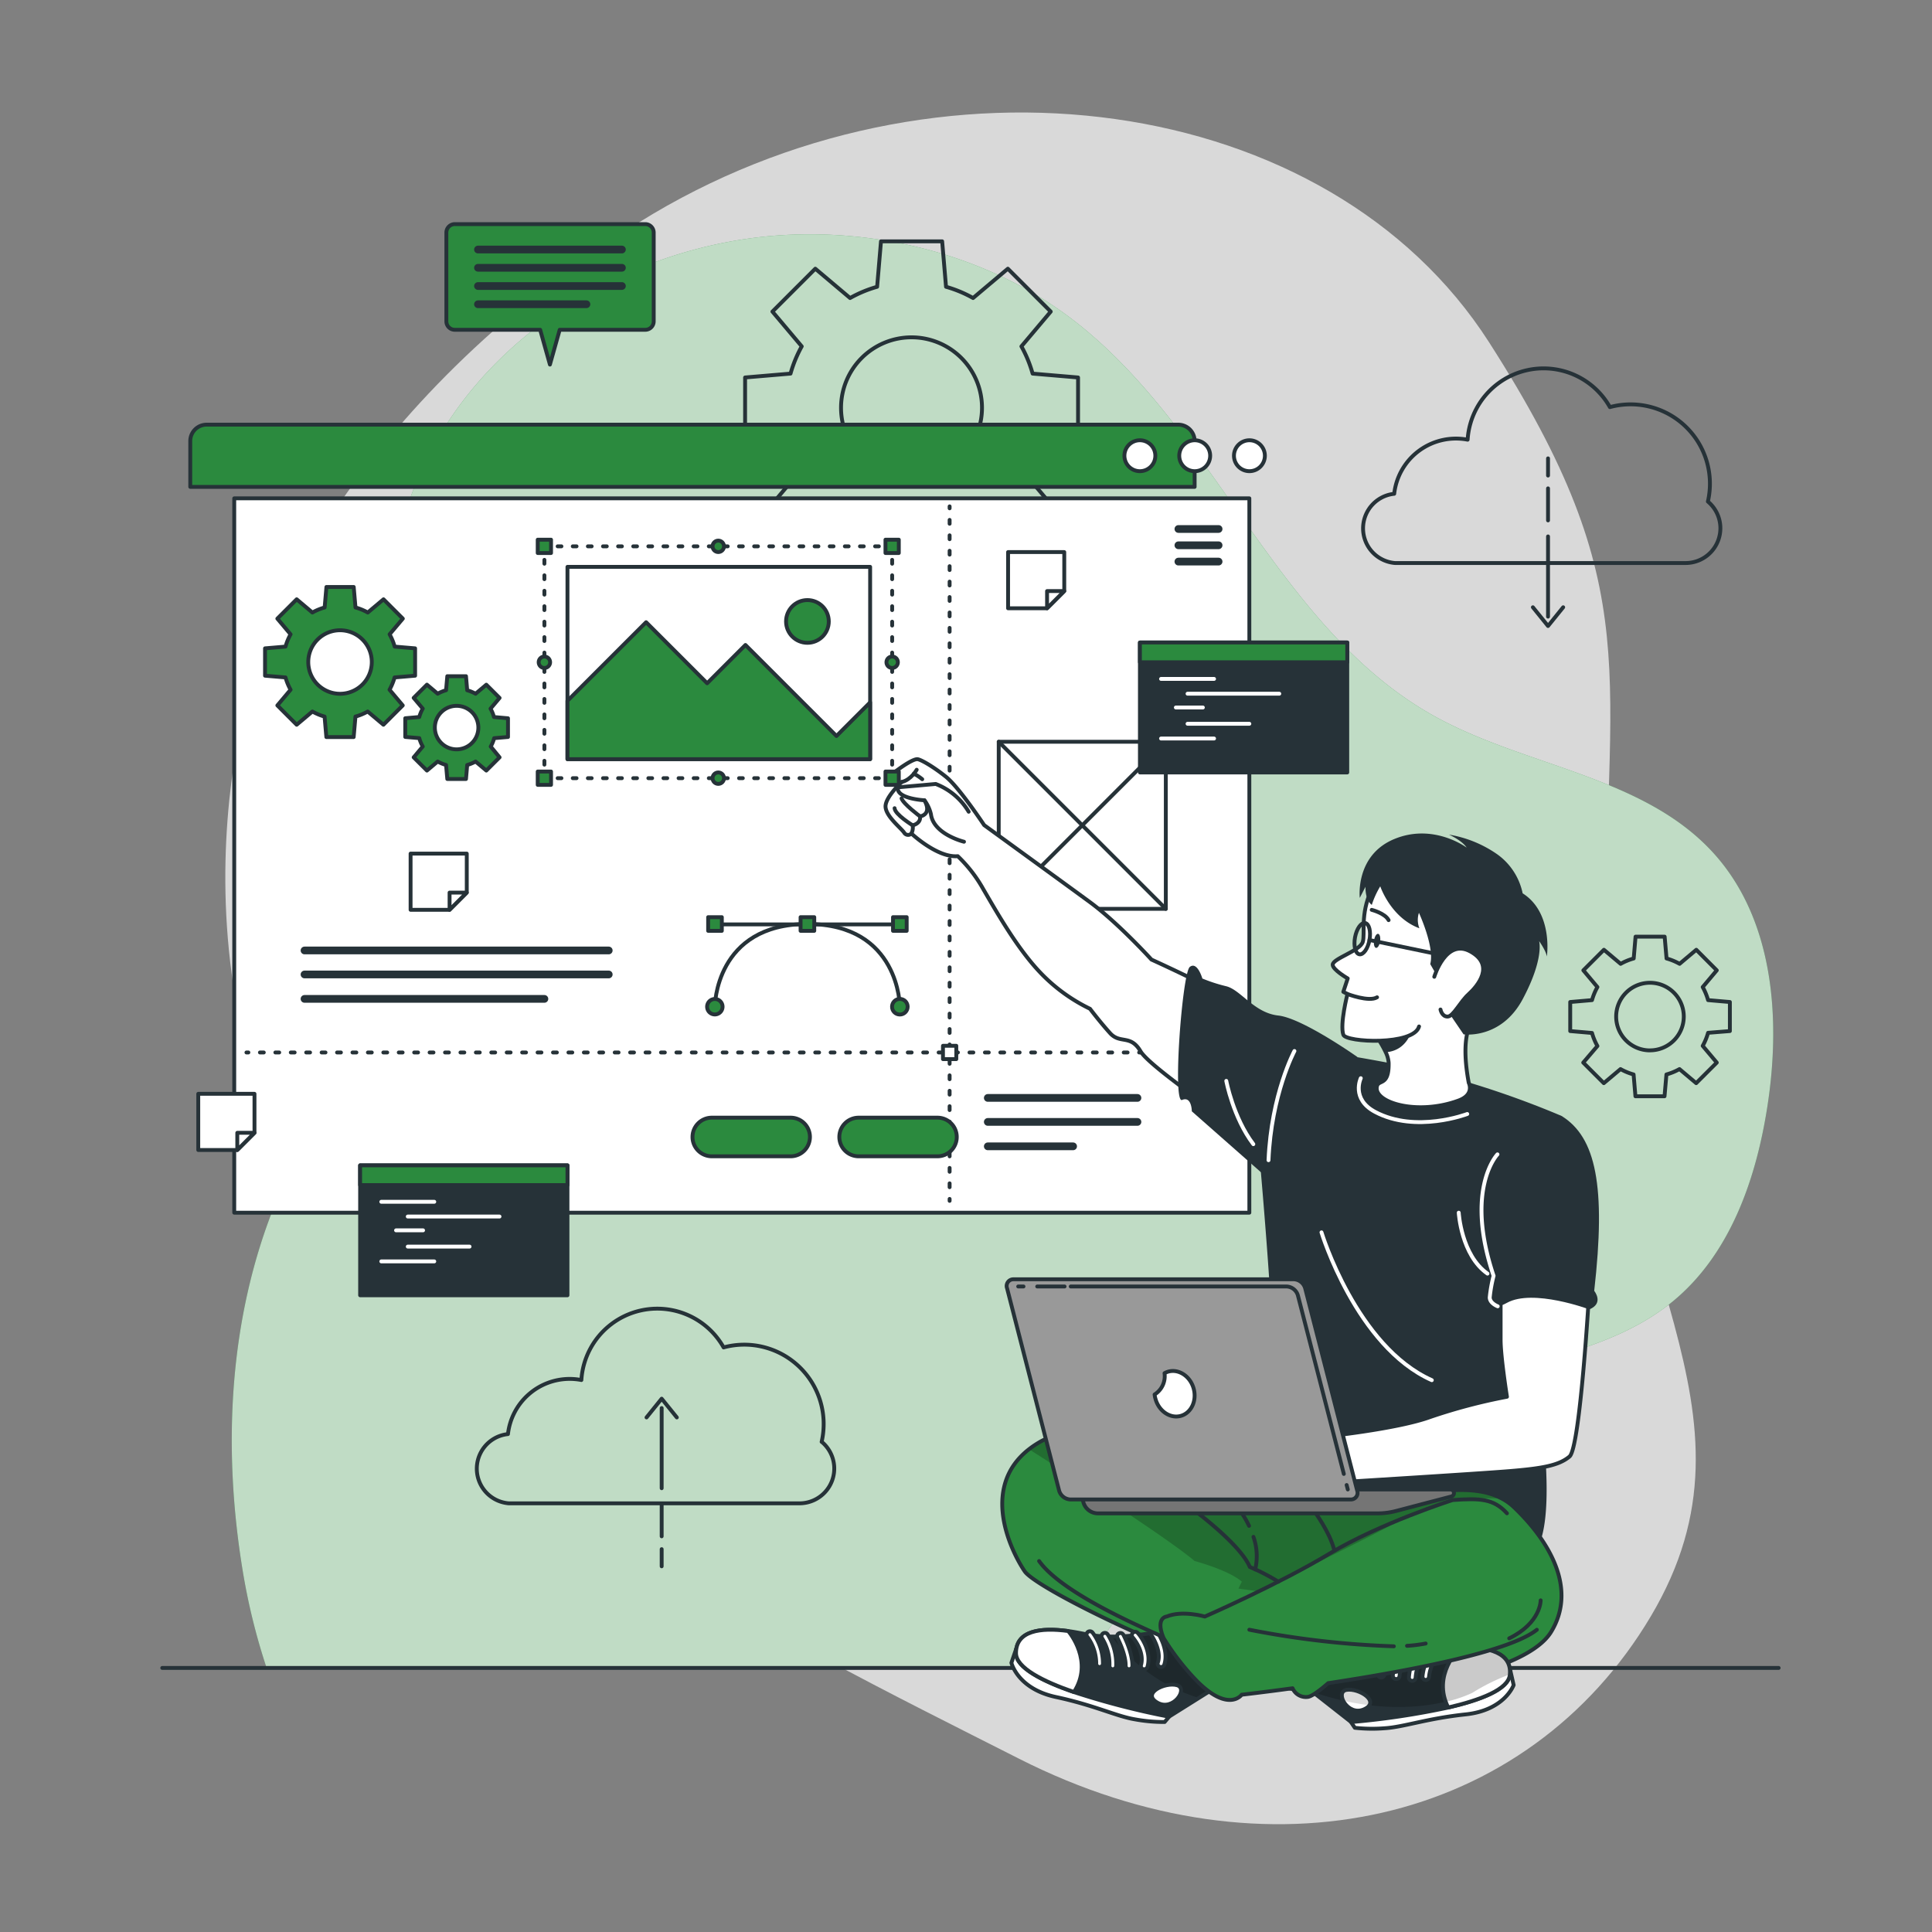 <svg xmlns="http://www.w3.org/2000/svg" viewBox="0 0 500 500">
    <rect x="0" y="0" width="500" height="500" fill="#808080" stroke="none"/>
    <defs>
        <clipPath id="freepik--clip-path--inject-2">
            <path d="M401.41,422.36c-6.77,11-41.12,16.21-59.87,15.72s-72.7-26-76.36-31.44c-3.39-5-11.72-21.57,1.12-31.58a24.88,24.88,0,0,1,3.46-2.24c8.79-4.76,67.25,10.25,67.25,10.25s3.62-2.29,4.95-2.12c4.08.52,7,3.82,15.24,6.17,5.77,1.65,21.52-4.69,31.58.76a13.88,13.88,0,0,1,3.06,2.22C401.24,399.08,408.17,411.33,401.41,422.36Z"
                  style="fill:#2B8A3E;stroke:#263238;stroke-linecap:round;stroke-linejoin:round"></path>
        </clipPath>
        <clipPath id="freepik--clip-path-2--inject-2">
            <path d="M332.16,431.92l17.52,13.75a200.72,200.72,0,0,0,25.12-3.76h0c8.3-1.92,15.55-4.67,15.94-8.45.61-5.74-5.53-7.31-12.82-7.09-1.36,0-2.76.14-4.17.28-11.67,1.25-26.51-5.19-26.51-5.19Z"
                  style="fill:#263238;stroke:#263238;stroke-linecap:round;stroke-linejoin:round"></path>
        </clipPath>
        <clipPath id="freepik--clip-path-3--inject-2">
            <path d="M348.49,437.34c-3.16.51.31,7,4.59,5S351.65,436.82,348.49,437.34Z"
                  style="fill:#fff;stroke:#263238;stroke-linecap:round;stroke-linejoin:round"></path>
        </clipPath>
        <clipPath id="freepik--clip-path-4--inject-2">
            <path d="M374.8,441.9c8.3-1.92,15.55-4.67,15.94-8.45.61-5.74-5.53-7.31-12.82-7.09C377.6,426.67,370.53,433.5,374.8,441.9Z"
                  style="fill:#fff;stroke:#263238;stroke-linecap:round;stroke-linejoin:round"></path>
        </clipPath>
        <clipPath id="freepik--clip-path-5--inject-2">
            <path d="M321.39,432.45l-18.86,11.83a201.2,201.2,0,0,1-24.59-6.37h0c-8.05-2.78-15-6.28-15-10.08,0-5.78,6.27-6.69,13.5-5.71,1.35.18,2.73.43,4.12.72,11.47,2.47,26.9-2.38,26.9-2.38Z"
                  style="fill:#263238;stroke:#263238;stroke-linecap:round;stroke-linejoin:round"></path>
        </clipPath>
    </defs>
    <g id="freepik--background-simple--inject-2">
        <path d="M67.93,167.09s-27.88,72,11.3,144.5S199.11,422.39,263.7,455.14s131.66,16.8,163.53-36.84-11.84-91.93-11.9-168.42,11.45-96.74-30-161.36-143.06-78.93-219.9-31S67.93,167.09,67.93,167.09Z"
              style="fill:#fff;opacity:0.7"></path>
        <path d="M69,431.66H280.19c.85-1.36,1.71-2.72,2.59-4.05,22.72-34.58,59.1-59.24,98.83-70.81,17.8-5.18,37.08-8.26,51.38-20.06,14.72-12.13,21.48-31.49,24.4-50.34,3.55-22.82,1.63-48.41-13.86-65.54-18.19-20.11-48.67-22.37-72.37-35.55-40.79-22.7-56.6-74.39-93.71-102.71C254,64.71,222.36,57.78,194,61.7c-40.19,5.57-78,32.5-89.35,72a99.64,99.64,0,0,0-3.44,35.42c1.81,23.55,6.88,47.4,2.1,70.53-5.27,25.49-21.85,47-31.76,71.09-12.34,30-14,63.6-8.77,95.58A164.67,164.67,0,0,0,69,431.66Z"
              style="fill:#2B8A3E"></path>
        <path d="M69,431.66H280.19c.85-1.36,1.71-2.72,2.59-4.05,22.72-34.58,59.1-59.24,98.83-70.81,17.8-5.18,37.08-8.26,51.38-20.06,14.72-12.13,21.48-31.49,24.4-50.34,3.55-22.82,1.63-48.41-13.86-65.54-18.19-20.11-48.67-22.37-72.37-35.55-40.79-22.7-56.6-74.39-93.71-102.71C254,64.71,222.36,57.78,194,61.7c-40.19,5.57-78,32.5-89.35,72a99.64,99.64,0,0,0-3.44,35.42c1.81,23.55,6.88,47.4,2.1,70.53-5.27,25.49-21.85,47-31.76,71.09-12.34,30-14,63.6-8.77,95.58A164.67,164.67,0,0,0,69,431.66Z"
              style="fill:#fff;opacity:0.7"></path>
    </g>
    <g id="freepik--Floor--inject-2">
        <line x1="41.99" y1="431.66" x2="460.31" y2="431.66"
              style="fill:none;stroke:#263238;stroke-linecap:round;stroke-linejoin:round"></line>
    </g>
    <g id="freepik--Graphics--inject-2">
        <path d="M279,113.39V97.69l-11.76-1a32.58,32.58,0,0,0-2.9-7.05l7.59-9-11.1-11.1-9,7.59a32,32,0,0,0-7-2.91l-1-11.76H228l-1,11.76a32,32,0,0,0-7,2.91l-9-7.59-11.1,11.1,7.59,9a32.58,32.58,0,0,0-2.9,7.05l-11.76,1v15.7l11.76,1a32.58,32.58,0,0,0,2.9,7l-7.59,9,11.1,11.1,9-7.59a32,32,0,0,0,7,2.91l1,11.76H243.7l1-11.76a32.31,32.31,0,0,0,7.05-2.91l9,7.59,11.1-11.1-7.59-9a32.58,32.58,0,0,0,2.9-7Zm-43.1,10.39a18.24,18.24,0,1,1,18.24-18.24A18.25,18.25,0,0,1,235.86,123.78Z"
              style="fill:none;stroke:#263238;stroke-linecap:round;stroke-linejoin:round"></path>
        <path d="M447.69,266.84v-7.52l-5.64-.49a15.92,15.92,0,0,0-1.39-3.38l3.64-4.33L439,245.8l-4.32,3.64a15.41,15.41,0,0,0-3.38-1.39l-.49-5.64h-7.53l-.48,5.64a15.21,15.21,0,0,0-3.38,1.39l-4.33-3.64-5.32,5.32,3.64,4.33a15.44,15.44,0,0,0-1.4,3.38l-5.64.49v7.52l5.64.49a15.44,15.44,0,0,0,1.4,3.38L409.74,275l5.32,5.32,4.33-3.64a15.21,15.21,0,0,0,3.38,1.39l.48,5.64h7.53l.49-5.64a15.41,15.41,0,0,0,3.38-1.39l4.32,3.64L444.3,275l-3.64-4.33a15.92,15.92,0,0,0,1.39-3.38Zm-20.67,5a8.75,8.75,0,1,1,8.74-8.75A8.75,8.75,0,0,1,427,271.83Z"
              style="fill:none;stroke:#263238;stroke-linecap:round;stroke-linejoin:round"></path>
        <path d="M442,129.8a20.53,20.53,0,0,0-25.36-24.44,19.7,19.7,0,0,0-36.82,8.43,16.08,16.08,0,0,0-19,14,9,9,0,0,0,.2,17.92h75.28A9,9,0,0,0,442,129.8Z"
              style="fill:none;stroke:#263238;stroke-linecap:round;stroke-linejoin:round"></path>
        <line x1="400.63" y1="138.83" x2="400.63" y2="159.58"
              style="fill:none;stroke:#263238;stroke-linecap:round;stroke-linejoin:round"></line>
        <line x1="400.63" y1="126.39" x2="400.63" y2="134.68"
              style="fill:none;stroke:#263238;stroke-linecap:round;stroke-linejoin:round"></line>
        <line x1="400.63" y1="118.63" x2="400.63" y2="123.07"
              style="fill:none;stroke:#263238;stroke-linecap:round;stroke-linejoin:round"></line>
        <polyline points="396.71 157.16 400.63 162.01 404.55 157.16"
                  style="fill:none;stroke:#263238;stroke-linecap:round;stroke-linejoin:round"></polyline>
        <path d="M212.64,373.15a20.54,20.54,0,0,0-25.37-24.44,19.69,19.69,0,0,0-36.81,8.44,16.27,16.27,0,0,0-3-.29,16.09,16.09,0,0,0-16,14.28,9,9,0,0,0,.19,17.92H207a9,9,0,0,0,5.67-15.91Z"
              style="fill:none;stroke:#263238;stroke-linecap:round;stroke-linejoin:round"></path>
        <line x1="171.24" y1="385.15" x2="171.24" y2="364.41"
              style="fill:none;stroke:#263238;stroke-linecap:round;stroke-linejoin:round"></line>
        <line x1="171.24" y1="397.6" x2="171.24" y2="389.3"
              style="fill:none;stroke:#263238;stroke-linecap:round;stroke-linejoin:round"></line>
        <line x1="171.24" y1="405.36" x2="171.24" y2="400.92"
              style="fill:none;stroke:#263238;stroke-linecap:round;stroke-linejoin:round"></line>
        <polyline points="175.16 366.83 171.24 361.98 167.32 366.83"
                  style="fill:none;stroke:#263238;stroke-linecap:round;stroke-linejoin:round"></polyline>
    </g>
    <g id="freepik--Window--inject-2">
        <path d="M53.48,109.9H304.93a4.24,4.24,0,0,1,4.24,4.24V126a0,0,0,0,1,0,0H49.24a0,0,0,0,1,0,0V114.14A4.24,4.24,0,0,1,53.48,109.9Z"
              style="fill:#2B8A3E;stroke:#263238;stroke-linecap:round;stroke-linejoin:round"></path>
        <rect x="60.62" y="128.97" width="262.71" height="184.87"
              style="fill:#fff;stroke:#263238;stroke-linecap:round;stroke-linejoin:round"></rect>
        <path d="M327.35,117.94a4,4,0,1,1-4-4A4,4,0,0,1,327.35,117.94Z"
              style="fill:#fff;stroke:#263238;stroke-linecap:round;stroke-linejoin:round"></path>
        <path d="M313.19,117.94a4,4,0,1,1-4-4A4,4,0,0,1,313.19,117.94Z"
              style="fill:#fff;stroke:#263238;stroke-linecap:round;stroke-linejoin:round"></path>
        <path d="M299,117.94a4,4,0,1,1-4-4A4,4,0,0,1,299,117.94Z"
              style="fill:#fff;stroke:#263238;stroke-linecap:round;stroke-linejoin:round"></path>
        <line x1="315.37" y1="136.9" x2="304.97" y2="136.9"
              style="fill:none;stroke:#263238;stroke-linecap:round;stroke-linejoin:round;stroke-width:2px"></line>
        <line x1="315.37" y1="141.12" x2="304.97" y2="141.12"
              style="fill:none;stroke:#263238;stroke-linecap:round;stroke-linejoin:round;stroke-width:2px"></line>
        <line x1="315.37" y1="145.34" x2="304.97" y2="145.34"
              style="fill:none;stroke:#263238;stroke-linecap:round;stroke-linejoin:round;stroke-width:2px"></line>
        <line x1="78.81" y1="245.98" x2="157.54" y2="245.98"
              style="fill:none;stroke:#263238;stroke-linecap:round;stroke-linejoin:round;stroke-width:2px"></line>
        <line x1="78.81" y1="252.19" x2="157.54" y2="252.19"
              style="fill:none;stroke:#263238;stroke-linecap:round;stroke-linejoin:round;stroke-width:2px"></line>
        <line x1="78.81" y1="258.51" x2="140.89" y2="258.51"
              style="fill:none;stroke:#263238;stroke-linecap:round;stroke-linejoin:round;stroke-width:2px"></line>
        <line x1="245.76" y1="131.05" x2="245.76" y2="131.55"
              style="fill:none;stroke:#263238;stroke-linecap:round;stroke-linejoin:round"></line>
        <line x1="245.76" y1="134.55" x2="245.76" y2="308.78"
              style="fill:none;stroke:#263238;stroke-linecap:round;stroke-linejoin:round;stroke-dasharray:0.998,2.995"></line>
        <line x1="245.76" y1="310.28" x2="245.76" y2="310.78"
              style="fill:none;stroke:#263238;stroke-linecap:round;stroke-linejoin:round"></line>
        <line x1="63.78" y1="272.38" x2="64.28" y2="272.38"
              style="fill:none;stroke:#263238;stroke-linecap:round;stroke-linejoin:round"></line>
        <line x1="67.27" y1="272.38" x2="317.31" y2="272.38"
              style="fill:none;stroke:#263238;stroke-linecap:round;stroke-linejoin:round;stroke-dasharray:0.998,2.994"></line>
        <line x1="318.81" y1="272.38" x2="319.31" y2="272.38"
              style="fill:none;stroke:#263238;stroke-linecap:round;stroke-linejoin:round"></line>
        <rect x="244.04" y="270.65" width="3.45" height="3.45"
              style="fill:#fff;stroke:#263238;stroke-linecap:round;stroke-linejoin:round"></rect>
        <line x1="231.99" y1="239.24" x2="185.93" y2="239.24"
              style="fill:none;stroke:#263238;stroke-linecap:round;stroke-linejoin:round"></line>
        <path d="M232.88,260.54s0-21.41-23.92-21.41S185,260.54,185,260.54"
              style="fill:none;stroke:#263238;stroke-linecap:round;stroke-linejoin:round"></path>
        <circle cx="232.88" cy="260.54" r="2.02"
                style="fill:#2B8A3E;stroke:#263238;stroke-linecap:round;stroke-linejoin:round"></circle>
        <path d="M183,260.54a2,2,0,1,1,2,2A2,2,0,0,1,183,260.54Z"
              style="fill:#2B8A3E;stroke:#263238;stroke-linecap:round;stroke-linejoin:round"></path>
        <rect x="231.11" y="237.36" width="3.54" height="3.54" transform="translate(465.76 478.26) rotate(180)"
              style="fill:#2B8A3E;stroke:#263238;stroke-linecap:round;stroke-linejoin:round"></rect>
        <rect x="207.19" y="237.36" width="3.54" height="3.54" transform="translate(417.92 478.26) rotate(180)"
              style="fill:#2B8A3E;stroke:#263238;stroke-linecap:round;stroke-linejoin:round"></rect>
        <rect x="183.27" y="237.36" width="3.54" height="3.54" transform="translate(370.08 478.26) rotate(180)"
              style="fill:#2B8A3E;stroke:#263238;stroke-linecap:round;stroke-linejoin:round"></rect>
        <path d="M107.43,174.87v-7.08l-5.29-.45a15.09,15.09,0,0,0-1.31-3.18l3.42-4.06-5-5-4.07,3.42A14.22,14.22,0,0,0,92,157.21l-.46-5.3H84.48l-.46,5.3a14,14,0,0,0-3.17,1.31l-4.07-3.42-5,5,3.42,4.06a14.58,14.58,0,0,0-1.31,3.18l-5.3.45v7.08l5.3.45a14.78,14.78,0,0,0,1.31,3.18l-3.42,4.06,5,5,4.07-3.42A14,14,0,0,0,84,185.45l.46,5.3h7.07l.46-5.3a14.22,14.22,0,0,0,3.17-1.31l4.07,3.42,5-5-3.42-4.06a15.31,15.31,0,0,0,1.31-3.18ZM88,179.55a8.22,8.22,0,1,1,8.22-8.22A8.22,8.22,0,0,1,88,179.55Z"
              style="fill:#2B8A3E;stroke:#263238;stroke-linecap:round;stroke-linejoin:round"></path>
        <path d="M131.47,190.73v-4.84l-3.63-.32a9.81,9.81,0,0,0-.89-2.17l2.34-2.78-3.43-3.42-2.78,2.34a10.34,10.34,0,0,0-2.17-.9L120.6,175h-4.84l-.32,3.63a10.34,10.34,0,0,0-2.17.9l-2.78-2.34-3.43,3.42,2.35,2.78a9.38,9.38,0,0,0-.9,2.17l-3.63.32v4.84l3.63.31a9.2,9.2,0,0,0,.9,2.17L107.06,196l3.43,3.42,2.78-2.34a10.34,10.34,0,0,0,2.17.9l.32,3.62h4.84l.31-3.62a10.34,10.34,0,0,0,2.17-.9l2.78,2.34,3.43-3.42L127,193.21a9.61,9.61,0,0,0,.89-2.17Zm-13.29,3.2a5.63,5.63,0,1,1,5.62-5.62A5.63,5.63,0,0,1,118.18,193.93Z"
              style="fill:#2B8A3E;stroke:#263238;stroke-linecap:round;stroke-linejoin:round"></path>
        <line x1="255.64" y1="284.14" x2="294.37" y2="284.14"
              style="fill:none;stroke:#263238;stroke-linecap:round;stroke-linejoin:round;stroke-width:2px"></line>
        <line x1="255.64" y1="290.35" x2="294.37" y2="290.35"
              style="fill:none;stroke:#263238;stroke-linecap:round;stroke-linejoin:round;stroke-width:2px"></line>
        <line x1="255.64" y1="296.67" x2="277.72" y2="296.67"
              style="fill:none;stroke:#263238;stroke-linecap:round;stroke-linejoin:round;stroke-width:2px"></line>
        <path d="M204.61,299.25H184.22a5,5,0,0,1-5-5h0a5,5,0,0,1,5-5h20.39a5,5,0,0,1,5,5h0A5,5,0,0,1,204.61,299.25Z"
              style="fill:#2B8A3E;stroke:#263238;stroke-linecap:round;stroke-linejoin:round"></path>
        <path d="M242.61,299.25H222.22a5,5,0,0,1-5-5h0a5,5,0,0,1,5-5h20.39a5,5,0,0,1,5,5h0A5,5,0,0,1,242.61,299.25Z"
              style="fill:#2B8A3E;stroke:#263238;stroke-linecap:round;stroke-linejoin:round"></path>
        <rect x="258.47" y="191.97" width="43.24" height="43.24"
              style="fill:#fff;stroke:#263238;stroke-linecap:round;stroke-linejoin:round"></rect>
        <line x1="258.47" y1="191.97" x2="301.71" y2="235.21"
              style="fill:#fff;stroke:#263238;stroke-linecap:round;stroke-linejoin:round"></line>
        <line x1="301.71" y1="191.97" x2="258.47" y2="235.21"
              style="fill:#fff;stroke:#263238;stroke-linecap:round;stroke-linejoin:round"></line>
        <polygon points="275.43 142.88 275.43 152.97 270.98 157.42 260.89 157.42 260.89 142.88 275.43 142.88"
                 style="fill:#fff;stroke:#263238;stroke-linecap:round;stroke-linejoin:round"></polygon>
        <polygon points="275.43 152.97 270.98 157.42 270.98 152.97 275.43 152.97"
                 style="fill:#fff;stroke:#263238;stroke-linecap:round;stroke-linejoin:round"></polygon>
        <polygon points="120.8 220.91 120.8 231 116.35 235.46 106.26 235.46 106.26 220.91 120.8 220.91"
                 style="fill:#fff;stroke:#263238;stroke-linecap:round;stroke-linejoin:round"></polygon>
        <polygon points="120.8 231 116.35 235.46 116.35 231 120.8 231"
                 style="fill:#fff;stroke:#263238;stroke-linecap:round;stroke-linejoin:round"></polygon>
        <polygon points="65.86 283.08 65.86 293.17 61.41 297.62 51.31 297.62 51.31 283.08 65.86 283.08"
                 style="fill:#fff;stroke:#263238;stroke-linecap:round;stroke-linejoin:round"></polygon>
        <polygon points="65.86 293.17 61.41 297.62 61.41 293.17 65.86 293.17"
                 style="fill:#fff;stroke:#263238;stroke-linecap:round;stroke-linejoin:round"></polygon>
    </g>
    <g id="freepik--Screens--inject-2">
        <rect x="295.01" y="166.28" width="53.66" height="33.63"
              style="fill:#263238;stroke:#263238;stroke-linecap:round;stroke-linejoin:round"></rect>
        <rect x="295.01" y="166.28" width="53.66" height="5.11"
              style="fill:#2B8A3E;stroke:#263238;stroke-linecap:round;stroke-linejoin:round"></rect>
        <line x1="300.48" y1="175.7" x2="314.2" y2="175.7"
              style="fill:none;stroke:#fff;stroke-linecap:round;stroke-linejoin:round"></line>
        <line x1="307.34" y1="179.53" x2="331.08" y2="179.53"
              style="fill:none;stroke:#fff;stroke-linecap:round;stroke-linejoin:round"></line>
        <line x1="304.31" y1="183.1" x2="311.3" y2="183.1"
              style="fill:none;stroke:#fff;stroke-linecap:round;stroke-linejoin:round"></line>
        <line x1="307.34" y1="187.31" x2="323.33" y2="187.31"
              style="fill:none;stroke:#fff;stroke-linecap:round;stroke-linejoin:round"></line>
        <line x1="300.48" y1="191.13" x2="314.2" y2="191.13"
              style="fill:none;stroke:#fff;stroke-linecap:round;stroke-linejoin:round"></line>
        <rect x="93.2" y="301.59" width="53.66" height="33.63"
              style="fill:#263238;stroke:#263238;stroke-linecap:round;stroke-linejoin:round"></rect>
        <rect x="93.2" y="301.59" width="53.66" height="5.11"
              style="fill:#2B8A3E;stroke:#263238;stroke-linecap:round;stroke-linejoin:round"></rect>
        <line x1="98.68" y1="311.02" x2="112.39" y2="311.02"
              style="fill:none;stroke:#fff;stroke-linecap:round;stroke-linejoin:round"></line>
        <line x1="105.53" y1="314.84" x2="129.27" y2="314.84"
              style="fill:none;stroke:#fff;stroke-linecap:round;stroke-linejoin:round"></line>
        <line x1="102.5" y1="318.41" x2="109.49" y2="318.41"
              style="fill:none;stroke:#fff;stroke-linecap:round;stroke-linejoin:round"></line>
        <line x1="105.53" y1="322.62" x2="121.52" y2="322.62"
              style="fill:none;stroke:#fff;stroke-linecap:round;stroke-linejoin:round"></line>
        <line x1="98.68" y1="326.45" x2="112.39" y2="326.45"
              style="fill:none;stroke:#fff;stroke-linecap:round;stroke-linejoin:round"></line>
    </g>
    <g id="freepik--speech-bubble--inject-2">
        <path d="M167,58h-49.3a2.19,2.19,0,0,0-2.18,2.18v23a2.18,2.18,0,0,0,2.18,2.17H139.8l2.52,9,2.53-9H167a2.18,2.18,0,0,0,2.18-2.17v-23A2.19,2.19,0,0,0,167,58Z"
              style="fill:#2B8A3E;stroke:#263238;stroke-linecap:round;stroke-linejoin:round"></path>
        <line x1="123.7" y1="64.58" x2="160.95" y2="64.58"
              style="fill:none;stroke:#263238;stroke-linecap:round;stroke-linejoin:round;stroke-width:2px"></line>
        <line x1="123.7" y1="69.3" x2="160.95" y2="69.3"
              style="fill:none;stroke:#263238;stroke-linecap:round;stroke-linejoin:round;stroke-width:2px"></line>
        <line x1="123.7" y1="74.02" x2="160.95" y2="74.02"
              style="fill:none;stroke:#263238;stroke-linecap:round;stroke-linejoin:round;stroke-width:2px"></line>
        <line x1="123.7" y1="78.74" x2="151.77" y2="78.74"
              style="fill:none;stroke:#263238;stroke-linecap:round;stroke-linejoin:round;stroke-width:2px"></line>
    </g>
    <g id="freepik--Character--inject-2">
        <path d="M247.87,221.58c-5.29.45-12-5.87-12-5.87a1.19,1.19,0,0,1-1.89-.24c-.86-1.24-4.59-4.11-4.8-6.59s4.19-6.5,4.19-6.5c-3.39.92-3.75-1.07-3.75-1.07s5.71-4.71,7.71-4.84c.78-.05,4.18,1.91,7.47,4.55,3.44,2.77,9.9,12.52,9.9,12.52s21.85,15.87,27.37,19.93c7.29,5.36,15.93,14.87,15.93,14.87s29,13.08,37,20.27l-10.82,25.62s-26.37-17.67-29-22.15-5.27-1.79-7.91-4.72-5.17-6.28-5.17-6.28A44.58,44.58,0,0,1,269.51,252c-6.16-6.33-11.59-16-15-21.82A36,36,0,0,0,247.87,221.58Z"
              style="fill:#fff;stroke:#263238;stroke-linecap:round;stroke-linejoin:round"></path>
        <path d="M249.48,217.84s-7.87-1.91-8.55-7.1a9.55,9.55,0,0,0-1.69-3.63s-7.34-.36-6.88-3.35l9.8-.87a17.06,17.06,0,0,1,8.53,7.18"
              style="fill:#fff;stroke:#263238;stroke-linecap:round;stroke-linejoin:round"></path>
        <path d="M235.86,215.71a3.22,3.22,0,0,0,.33-2.12s2.16-.4,1.92-2.31c0,0,3.2-.39,1.13-4.17"
              style="fill:none;stroke:#263238;stroke-linecap:round;stroke-linejoin:round"></path>
        <path d="M238.11,211.28s-4.31-3.19-4.79-4.65"
              style="fill:none;stroke:#263238;stroke-linecap:round;stroke-linejoin:round"></path>
        <path d="M236.19,213.59s-4.59-2.8-4.67-4.43"
              style="fill:none;stroke:#263238;stroke-linecap:round;stroke-linejoin:round"></path>
        <path d="M237.24,199.21s-1.46,2.62-3.88,3.17"
              style="fill:none;stroke:#263238;stroke-linecap:round;stroke-linejoin:round"></path>
        <path d="M236.51,200.23a12.55,12.55,0,0,1,2.16,1.43"
              style="fill:none;stroke:#263238;stroke-linecap:round;stroke-linejoin:round"></path>
        <path d="M404.12,288.8a236.19,236.19,0,0,0-34.91-11.66c-17.56-4.11-46-7.78-46-7.78s7.82,79.8,5.76,84.6-14.42,20.92-14.42,20.92,66.89,26.08,78.55,28.3,5.58-38.25,5.58-38.25S411,313.49,404.12,288.8Z"
              style="fill:#263238"></path>
        <path d="M380.11,280.23s1.59,3-2.59,4.57c-10.83,4-22.37.47-21.14-3.77.47-1.62,3.15,0,3-6a7.37,7.37,0,0,0-.73-2.66,27.47,27.47,0,0,0-2.75-4.61,57.26,57.26,0,0,0-3.71-4.63s17.19-11,29.94,0C382.11,263.08,377.37,265.48,380.11,280.23Z"
              style="fill:#fff;stroke:#263238;stroke-linecap:round;stroke-linejoin:round"></path>
        <path d="M401.41,422.36c-6.77,11-41.12,16.21-59.87,15.72s-72.7-26-76.36-31.44c-3.39-5-11.72-21.57,1.12-31.58a24.88,24.88,0,0,1,3.46-2.24c8.79-4.76,67.25,10.25,67.25,10.25s3.62-2.29,4.95-2.12c4.08.52,7,3.82,15.24,6.17,5.77,1.65,21.52-4.69,31.58.76a13.88,13.88,0,0,1,3.06,2.22C401.24,399.08,408.17,411.33,401.41,422.36Z"
              style="fill:#2B8A3E"></path>
        <g style="clip-path:url(#freepik--clip-path--inject-2)">
            <path d="M388.78,387.88c-10.31-.69-19.5,1.47-25.92,5.26-7.61,4.5-43.55,21.81-43.55,21.81.08-1.86,2.08-5.61,2.08-5.61-3.38-3-12.22-5.35-12.22-5.35-6.85-5.85-34-23.3-42.87-28.93a24.88,24.88,0,0,1,3.46-2.24c8.79-4.76,67.25,10.25,67.25,10.25s3.62-2.29,4.95-2.12c4.08.52,7,3.82,15.24,6.17C363,388.77,378.72,382.43,388.78,387.88Z"
                  style="fill-opacity:0.7;opacity:0.3"></path>
        </g>
        <path d="M401.41,422.36c-6.77,11-41.12,16.21-59.87,15.72s-72.7-26-76.36-31.44c-3.39-5-11.72-21.57,1.12-31.58a24.88,24.88,0,0,1,3.46-2.24c8.79-4.76,67.25,10.25,67.25,10.25s3.62-2.29,4.95-2.12c4.08.52,7,3.82,15.24,6.17,5.77,1.65,21.52-4.69,31.58.76a13.88,13.88,0,0,1,3.06,2.22C401.24,399.08,408.17,411.33,401.41,422.36Z"
              style="fill:none;stroke:#263238;stroke-linecap:round;stroke-linejoin:round"></path>
        <path d="M390.87,432.32l.86,3.77s-2.3,6.52-12.41,7.59-16.1,3.3-21,3.59a40.82,40.82,0,0,1-7.69-.12l-1-1.48Z"
              style="fill:#fff;stroke:#263238;stroke-linecap:round;stroke-linejoin:round"></path>
        <path d="M332.16,431.92l17.52,13.75a200.72,200.72,0,0,0,25.12-3.76h0c8.3-1.92,15.55-4.67,15.94-8.45.61-5.74-5.53-7.31-12.82-7.09-1.36,0-2.76.14-4.17.28-11.67,1.25-26.51-5.19-26.51-5.19Z"
              style="fill:#263238"></path>
        <g style="clip-path:url(#freepik--clip-path-2--inject-2)">
            <path d="M390.75,433.32a53.46,53.46,0,0,0-9.74,4.8s-16.27,8.37-41.28-.25l-7.57-5.95,15.08-10.47s14.83,6.45,26.51,5.19c1.41-.15,2.81-.25,4.17-.28C385.16,426.14,391.25,427.68,390.75,433.32Z"
                  style="fill-opacity:0.7;opacity:0.3"></path>
        </g>
        <path d="M332.16,431.92l17.52,13.75a200.72,200.72,0,0,0,25.12-3.76h0c8.3-1.92,15.55-4.67,15.94-8.45.61-5.74-5.53-7.31-12.82-7.09-1.36,0-2.76.14-4.17.28-11.67,1.25-26.51-5.19-26.51-5.19Z"
              style="fill:none;stroke:#263238;stroke-linecap:round;stroke-linejoin:round"></path>
        <path d="M348.49,437.34c-3.16.51.31,7,4.59,5S351.65,436.82,348.49,437.34Z" style="fill:#fff"></path>
        <g style="clip-path:url(#freepik--clip-path-3--inject-2)">
            <path d="M354.42,441.31a66.94,66.94,0,0,1-6.81-1.19c-.6-1.27-.46-2.57.88-2.78C351.14,436.9,355.6,439.35,354.42,441.31Z"
                  style="fill-opacity:0.7;opacity:0.2"></path>
        </g>
        <path d="M348.49,437.34c-3.16.51.31,7,4.59,5S351.65,436.82,348.49,437.34Z"
              style="fill:none;stroke:#263238;stroke-linecap:round;stroke-linejoin:round"></path>
        <path d="M374.8,441.9c8.3-1.92,15.55-4.67,15.94-8.45.61-5.74-5.53-7.31-12.82-7.09C377.6,426.67,370.53,433.5,374.8,441.9Z"
              style="fill:#fff"></path>
        <g style="clip-path:url(#freepik--clip-path-4--inject-2)">
            <path d="M390.75,433.32a53.46,53.46,0,0,0-9.74,4.8,32.78,32.78,0,0,1-6.85,2.29c-2.8-7.7,3.46-13.76,3.76-14.05C385.16,426.14,391.25,427.68,390.75,433.32Z"
                  style="fill-opacity:0.7;opacity:0.3"></path>
        </g>
        <path d="M374.8,441.9c8.3-1.92,15.55-4.67,15.94-8.45.61-5.74-5.53-7.31-12.82-7.09C377.6,426.67,370.53,433.5,374.8,441.9Z"
              style="fill:none;stroke:#263238;stroke-linecap:round;stroke-linejoin:round"></path>
        <path d="M368.88,434.77h.05a.86.86,0,0,0,.9-.83,11.78,11.78,0,0,1,3-6.59.86.86,0,0,0,0-1.22.87.87,0,0,0-1.22,0,13.36,13.36,0,0,0-3.47,7.71A.86.86,0,0,0,368.88,434.77Z"
              style="fill:#fff;stroke:#263238;stroke-linecap:round;stroke-linejoin:round"></path>
        <path d="M365.41,435h.07a.86.86,0,0,0,.88-.85,12.84,12.84,0,0,1,2.66-6.86.87.87,0,1,0-1.34-1.1,14.48,14.48,0,0,0-3.05,7.92A.86.86,0,0,0,365.41,435Z"
              style="fill:#fff;stroke:#263238;stroke-linecap:round;stroke-linejoin:round"></path>
        <path d="M361.26,434.54h0a.86.86,0,0,0,.94-.78c.27-3,2.85-6.93,2.88-7a.88.88,0,0,0-.24-1.21.87.87,0,0,0-1.2.24c-.12.17-2.86,4.29-3.17,7.77A.87.87,0,0,0,361.26,434.54Z"
              style="fill:#fff;stroke:#263238;stroke-linecap:round;stroke-linejoin:round"></path>
        <path d="M357.34,434.13a.91.91,0,0,0,.23,0,.86.86,0,0,0,.71-1c-.61-3.68,2.81-6.83,2.84-6.86A.87.87,0,0,0,360,425c-.17.15-4.16,3.81-3.39,8.44A.88.88,0,0,0,357.34,434.13Z"
              style="fill:#fff;stroke:#263238;stroke-linecap:round;stroke-linejoin:round"></path>
        <path d="M353.08,433.1a.88.88,0,0,0,.28,0,.87.87,0,0,0,.65-1c-.75-3.28,2.48-7,2.52-7a.87.87,0,0,0-.08-1.22.86.86,0,0,0-1.22.07c-.16.18-3.86,4.41-2.91,8.57A.86.86,0,0,0,353.08,433.1Z"
              style="fill:#fff;stroke:#263238;stroke-linecap:round;stroke-linejoin:round"></path>
        <path d="M263,426.68l-1.25,3.66s1.6,6.73,11.54,8.85,15.66,5,20.46,5.78a41.19,41.19,0,0,0,7.66.68l1.15-1.37Z"
              style="fill:#fff;stroke:#263238;stroke-linecap:round;stroke-linejoin:round"></path>
        <path d="M321.39,432.45l-18.86,11.83a201.2,201.2,0,0,1-24.59-6.37h0c-8.05-2.78-15-6.28-15-10.08,0-5.78,6.27-6.69,13.5-5.71,1.35.18,2.73.43,4.12.72,11.47,2.47,26.9-2.38,26.9-2.38Z"
              style="fill:#263238"></path>
        <g style="clip-path:url(#freepik--clip-path-5--inject-2)">
            <path d="M321.39,432.45l-11.09,7a44.86,44.86,0,0,1-22.54-15.87,75.09,75.09,0,0,0,19.73-3.09Z"
                  style="fill-opacity:0.7;opacity:0.3"></path>
        </g>
        <path d="M321.39,432.45l-18.86,11.83a201.2,201.2,0,0,1-24.59-6.37h0c-8.05-2.78-15-6.28-15-10.08,0-5.78,6.27-6.69,13.5-5.71,1.35.18,2.73.43,4.12.72,11.47,2.47,26.9-2.38,26.9-2.38Z"
              style="fill:none;stroke:#263238;stroke-linecap:round;stroke-linejoin:round"></path>
        <path d="M277.94,437.9c-8.05-2.78-15-6.28-15-10.08,0-5.78,6.27-6.69,13.5-5.71C276.76,422.45,283.07,430,277.94,437.9Z"
              style="fill:#fff;stroke:#263238;stroke-linecap:round;stroke-linejoin:round"></path>
        <path d="M284.58,431.43h-.05a.88.88,0,0,1-.82-.92,11.73,11.73,0,0,0-2.27-6.86.87.87,0,1,1,1.36-1.07,13.27,13.27,0,0,1,2.64,8A.86.86,0,0,1,284.58,431.43Z"
              style="fill:#fff;stroke:#263238;stroke-linecap:round;stroke-linejoin:round"></path>
        <path d="M288,432h-.08a.87.87,0,0,1-.79-.94,12.77,12.77,0,0,0-1.91-7.09.87.87,0,1,1,1.44-1,14.33,14.33,0,0,1,2.2,8.2A.87.87,0,0,1,288,432Z"
              style="fill:#fff;stroke:#263238;stroke-linecap:round;stroke-linejoin:round"></path>
        <path d="M292.18,432h0a.88.88,0,0,1-.86-.88c.06-3.05-2.1-7.18-2.13-7.22a.88.88,0,0,1,.37-1.18.87.87,0,0,1,1.17.37c.1.18,2.39,4.56,2.33,8.06A.87.87,0,0,1,292.18,432Z"
              style="fill:#fff;stroke:#263238;stroke-linecap:round;stroke-linejoin:round"></path>
        <path d="M296.12,432l-.23,0a.87.87,0,0,1-.6-1.07c1-3.59-2.07-7.09-2.1-7.12a.87.87,0,1,1,1.29-1.16c.15.17,3.74,4.23,2.48,8.75A.88.88,0,0,1,296.12,432Z"
              style="fill:#fff;stroke:#263238;stroke-linecap:round;stroke-linejoin:round"></path>
        <path d="M300.47,431.43a.66.66,0,0,1-.28-.05.85.85,0,0,1-.54-1.1c1.09-3.18-1.74-7.21-1.76-7.25a.87.87,0,1,1,1.41-1c.14.19,3.37,4.79,2,8.83A.88.88,0,0,1,300.47,431.43Z"
              style="fill:#fff;stroke:#263238;stroke-linecap:round;stroke-linejoin:round"></path>
        <path d="M304.58,436.12c3.09.85-1,6.9-5.09,4.5S301.5,435.28,304.58,436.12Z"
              style="fill:#fff;stroke:#263238;stroke-linecap:round;stroke-linejoin:round"></path>
        <path d="M268.92,404c4.63,6.49,18.36,13.66,32,19.57a64.23,64.23,0,0,0,8.58,11.21c8.42,8.66,11.85,3.81,11.85,3.81s5.32-.6,13.17-1.67a3.75,3.75,0,0,0,4,2.23c1-.16,3-1.62,5.21-3.55,19.83-3,46.74-8,54-13.82"
              style="fill:#2B8A3E;stroke:#263238;stroke-linecap:round;stroke-linejoin:round"></path>
        <path d="M390,391.64c-3.43-3.77-6.86-3.94-14.06-3.43,0,0-18.79,6-31.9,13.89s-32.23,16.26-32.23,16.26-5.83-1.69-9.89,0c0,0-2.85.22-.94,5.2"
              style="fill:none;stroke:#263238;stroke-linecap:round;stroke-linejoin:round"></path>
        <path d="M398.72,414.17s.1,5.81-8.14,9.83"
              style="fill:none;stroke:#263238;stroke-linecap:round;stroke-linejoin:round"></path>
        <path d="M307.84,389.93s13,9.4,15.61,15.6a53.53,53.53,0,0,1,7.38,3.81"
              style="fill:none;stroke:#263238;stroke-linecap:round;stroke-linejoin:round"></path>
        <path d="M324.39,397.74a15,15,0,0,1,.46,8.41"
              style="fill:none;stroke:#263238;stroke-linecap:round;stroke-linejoin:round"></path>
        <path d="M321.39,391.64a22.74,22.74,0,0,1,1.86,3.25"
              style="fill:none;stroke:#263238;stroke-linecap:round;stroke-linejoin:round"></path>
        <path d="M339.91,390.78s4.35,5.82,5.43,10.54"
              style="fill:none;stroke:#263238;stroke-linecap:round;stroke-linejoin:round"></path>
        <path d="M364.14,425.94a37.33,37.33,0,0,0,4.82-.6"
              style="fill:none;stroke:#263238;stroke-linecap:round;stroke-linejoin:round"></path>
        <path d="M323.33,421.77a231.67,231.67,0,0,0,37.39,4.29"
              style="fill:none;stroke:#263238;stroke-linecap:round;stroke-linejoin:round"></path>
        <path d="M411.32,333.59s-2.35,41-5.12,43.35-7.14,3.08-15.41,3.77-44.85,2.93-44.85,2.93L342,371.89s19.45-2,28.08-5.15A144.73,144.73,0,0,1,390,361.48s-1.64-10.31-1.64-14.75V325.85"
              style="fill:#fff;stroke:#263238;stroke-linecap:round;stroke-linejoin:round"></path>
        <path d="M404.12,288.8c8.91,5.49,11.54,18.18,8.46,45.27,0,0,2.63,3.2-1.26,4.8,0,0-14.57-5.45-21.34-1.69s-5-5.19-5-5.19-2.79-24.92,3.38-29.43"
              style="fill:#263238"></path>
        <path d="M387.54,298.75s-8.57,8.91-1,31.43a36.74,36.74,0,0,0-1,5.6c0,1.51,2.07,2.29,2.07,2.29"
              style="fill:none;stroke:#fff;stroke-linecap:round;stroke-linejoin:round"></path>
        <path d="M377.52,313.84s.62,11,7.44,15.77"
              style="fill:none;stroke:#fff;stroke-linecap:round;stroke-linejoin:round"></path>
        <path d="M379.72,288.3s-13.29,5.09-23.86-.55c-6.27-3.34-3.69-8.71-3.69-8.71"
              style="fill:none;stroke:#fff;stroke-linecap:round;stroke-linejoin:round"></path>
        <path d="M284.15,391.66h72.34a18.85,18.85,0,0,0,4.84-.63l14.27-3.74a.92.92,0,0,0,.69-.89h0a.93.93,0,0,0-.93-.93h-94.2a.93.93,0,0,0-.92.93v1.35A3.91,3.91,0,0,0,284.15,391.66Z"
              style="fill:#757575;stroke:#263238;stroke-linecap:round;stroke-linejoin:round"></path>
        <path d="M277,388.06h72.54a1.72,1.72,0,0,0,1.69-2.32l-13.45-52.33a3.2,3.2,0,0,0-2.9-2.33H262.32a1.73,1.73,0,0,0-1.69,2.33l13.46,52.33A3.18,3.18,0,0,0,277,388.06Z"
              style="fill:#999;stroke:#263238;stroke-linecap:round;stroke-linejoin:round"></path>
        <line x1="264.88" y1="332.94" x2="263.51" y2="332.94"
              style="fill:none;stroke:#263238;stroke-linecap:round;stroke-linejoin:round"></line>
        <line x1="275.51" y1="332.94" x2="268.43" y2="332.94"
              style="fill:none;stroke:#263238;stroke-linecap:round;stroke-linejoin:round"></line>
        <path d="M347.78,381.45,335.9,335.27a3.19,3.19,0,0,0-2.89-2.33h-55.9"
              style="fill:none;stroke:#263238;stroke-linecap:round;stroke-linejoin:round"></path>
        <line x1="348.81" y1="385.47" x2="348.51" y2="384.32"
              style="fill:none;stroke:#263238;stroke-linecap:round;stroke-linejoin:round"></line>
        <path d="M298.81,360.89a7.14,7.14,0,0,0,.26,1.25c.92,3.15,3.87,5.07,6.58,4.27s4.16-4,3.24-7.15-3.89-5.07-6.6-4.27a4.62,4.62,0,0,0-.91.39A5.59,5.59,0,0,1,298.81,360.89Z"
              style="fill:#fff;stroke:#263238;stroke-linecap:round;stroke-linejoin:round"></path>
        <path d="M330.83,262.82c-6.28-.68-9.7-6.65-13.48-7.58a41.65,41.65,0,0,1-6.18-2s-1.3-4.54-3.25-3-4.51,35.5-2,34.43,2.52,2.94,2.52,2.94l23.31,20.54,19.54-34.6S337.11,263.51,330.83,262.82Z"
              style="fill:#263238"></path>
        <polyline points="140.88 141.89 140.88 141.39 141.38 141.39"
                  style="fill:none;stroke:#263238;stroke-linecap:round;stroke-linejoin:round"></polyline>
        <line x1="144.32" y1="141.39" x2="228.92" y2="141.39"
              style="fill:none;stroke:#263238;stroke-linecap:round;stroke-linejoin:round;stroke-dasharray:0.978,2.934"></line>
        <polyline points="230.38 141.39 230.88 141.39 230.88 141.89"
                  style="fill:none;stroke:#263238;stroke-linecap:round;stroke-linejoin:round"></polyline>
        <line x1="230.89" y1="144.89" x2="230.89" y2="199.39"
              style="fill:none;stroke:#263238;stroke-linecap:round;stroke-linejoin:round;stroke-dasharray:1,3"></line>
        <polyline points="230.88 200.89 230.88 201.39 230.38 201.39"
                  style="fill:none;stroke:#263238;stroke-linecap:round;stroke-linejoin:round"></polyline>
        <line x1="227.45" y1="201.39" x2="142.85" y2="201.39"
              style="fill:none;stroke:#263238;stroke-linecap:round;stroke-linejoin:round;stroke-dasharray:0.978,2.934"></line>
        <polyline points="141.38 201.39 140.88 201.39 140.88 200.89"
                  style="fill:none;stroke:#263238;stroke-linecap:round;stroke-linejoin:round"></polyline>
        <line x1="140.89" y1="197.89" x2="140.89" y2="143.39"
              style="fill:none;stroke:#263238;stroke-linecap:round;stroke-linejoin:round;stroke-dasharray:1,3"></line>
        <circle cx="185.89" cy="141.39" r="1.48"
                style="fill:#2B8A3E;stroke:#263238;stroke-linecap:round;stroke-linejoin:round"></circle>
        <circle cx="140.89" cy="171.39" r="1.48"
                style="fill:#2B8A3E;stroke:#263238;stroke-linecap:round;stroke-linejoin:round"></circle>
        <circle cx="185.89" cy="201.39" r="1.48"
                style="fill:#2B8A3E;stroke:#263238;stroke-linecap:round;stroke-linejoin:round"></circle>
        <circle cx="230.89" cy="171.39" r="1.48"
                style="fill:#2B8A3E;stroke:#263238;stroke-linecap:round;stroke-linejoin:round"></circle>
        <rect x="229.16" y="199.67" width="3.45" height="3.45"
              style="fill:#2B8A3E;stroke:#263238;stroke-linecap:round;stroke-linejoin:round"></rect>
        <rect x="229.16" y="139.67" width="3.45" height="3.45"
              style="fill:#2B8A3E;stroke:#263238;stroke-linecap:round;stroke-linejoin:round"></rect>
        <rect x="139.16" y="199.67" width="3.45" height="3.45"
              style="fill:#2B8A3E;stroke:#263238;stroke-linecap:round;stroke-linejoin:round"></rect>
        <rect x="139.16" y="139.67" width="3.45" height="3.45"
              style="fill:#2B8A3E;stroke:#263238;stroke-linecap:round;stroke-linejoin:round"></rect>
        <rect x="146.86" y="146.7" width="78.33" height="49.77"
              style="fill:#fff;stroke:#263238;stroke-linecap:round;stroke-linejoin:round"></rect>
        <polygon
                points="225.19 181.77 216.48 190.48 192.92 166.92 183.01 176.83 167.21 161.03 146.86 181.37 146.86 196.47 225.19 196.47 225.19 181.77"
                style="fill:#2B8A3E;stroke:#263238;stroke-linecap:round;stroke-linejoin:round"></polygon>
        <circle cx="208.96" cy="160.83" r="5.53"
                style="fill:#2B8A3E;stroke:#263238;stroke-linecap:round;stroke-linejoin:round"></circle>
        <path d="M335,272s-6,11.17-6.71,28.26"
              style="fill:none;stroke:#fff;stroke-linecap:round;stroke-linejoin:round"></path>
        <path d="M317.36,279.73s1.79,9.5,7,16.38"
              style="fill:none;stroke:#fff;stroke-linecap:round;stroke-linejoin:round"></path>
        <path d="M342,318.93s9,29.56,28.55,38.26"
              style="fill:none;stroke:#fff;stroke-linecap:round;stroke-linejoin:round"></path>
        <path d="M365.68,265.42s-.85,6.45-7.05,6.9a27.47,27.47,0,0,0-2.75-4.61A86.58,86.58,0,0,1,365.68,265.42Z"
              style="fill:#263238"></path>
        <path d="M378.89,265.87s10.37,1.27,14.71-12.65.93-24.41-16.23-29.46c-9.52-2.8-19-.55-22.47,6.66-2.94,6.17-1.55,11.3-2.22,13.37-.76,2.32-7.78,4.29-7.78,5.88,0,1.31,3.89,3.55,3.89,3.55l-1.14,3.46,1.07.57s-2,7.79-1.07,10.54c.66,2,18.23,2.84,19.6-2.14"
              style="fill:#fff;stroke:#263238;stroke-linecap:round;stroke-linejoin:round"></path>
        <path d="M355,235.47s3.43.86,4.37,2.66"
              style="fill:none;stroke:#263238;stroke-linecap:round;stroke-linejoin:round"></path>
        <path d="M355.6,243.38c-.15,1,.08,1.87.52,1.93s.9-.7,1.05-1.71-.09-1.87-.52-1.93S355.75,242.37,355.6,243.38Z"
              style="fill:#263238"></path>
        <path d="M348.72,257.25s5.58,2.14,7.66.85"
              style="fill:none;stroke:#263238;stroke-linecap:round;stroke-linejoin:round"></path>
        <path d="M350.68,242.58c-.41,2.24.09,4.2,1.12,4.39s2.21-1.46,2.62-3.69-.08-4.21-1.12-4.4S351.1,240.35,350.68,242.58Z"
              style="fill:none;stroke:#263238;stroke-linecap:round;stroke-linejoin:round"></path>
        <path d="M394.06,231.19a16.5,16.5,0,0,0-6.52-10.06A30.51,30.51,0,0,0,375,216s3.31,1.45,4.57,3.36c0,0-8.57-6.44-18.75-2.21s-8.91,15.22-8.91,15.22l1.48-2.88s-.17,3.43,1.63,4.69a22.52,22.52,0,0,1,2.19-4.8s2.7,8.11,10.13,10.86a5.9,5.9,0,0,1-.12-4s4.12,8.91,2.92,13.26l1.31,2.28s4.73-4.79,8.58-.8c2.21,2.3-4.23,11-5.15,11l3.89,5.71s9.72,1.39,15.32-9.14,4.23-15,4.23-15,1.83,2.56,2,4C400.34,247.53,402,236.22,394.06,231.19Z"
              style="fill:#263238"></path>
        <path d="M371.19,252.79s3-10.08,9.38-6.53,1.83,8.93-.46,11-4,5.83-5.49,5.83-1.82-1.83-1.82-1.83"
              style="fill:#fff;stroke:#263238;stroke-linecap:round;stroke-linejoin:round"></path>
        <line x1="354.42" y1="243.28" x2="372.22" y2="246.97"
              style="fill:none;stroke:#263238;stroke-linecap:round;stroke-linejoin:round"></line>
    </g>
</svg>
